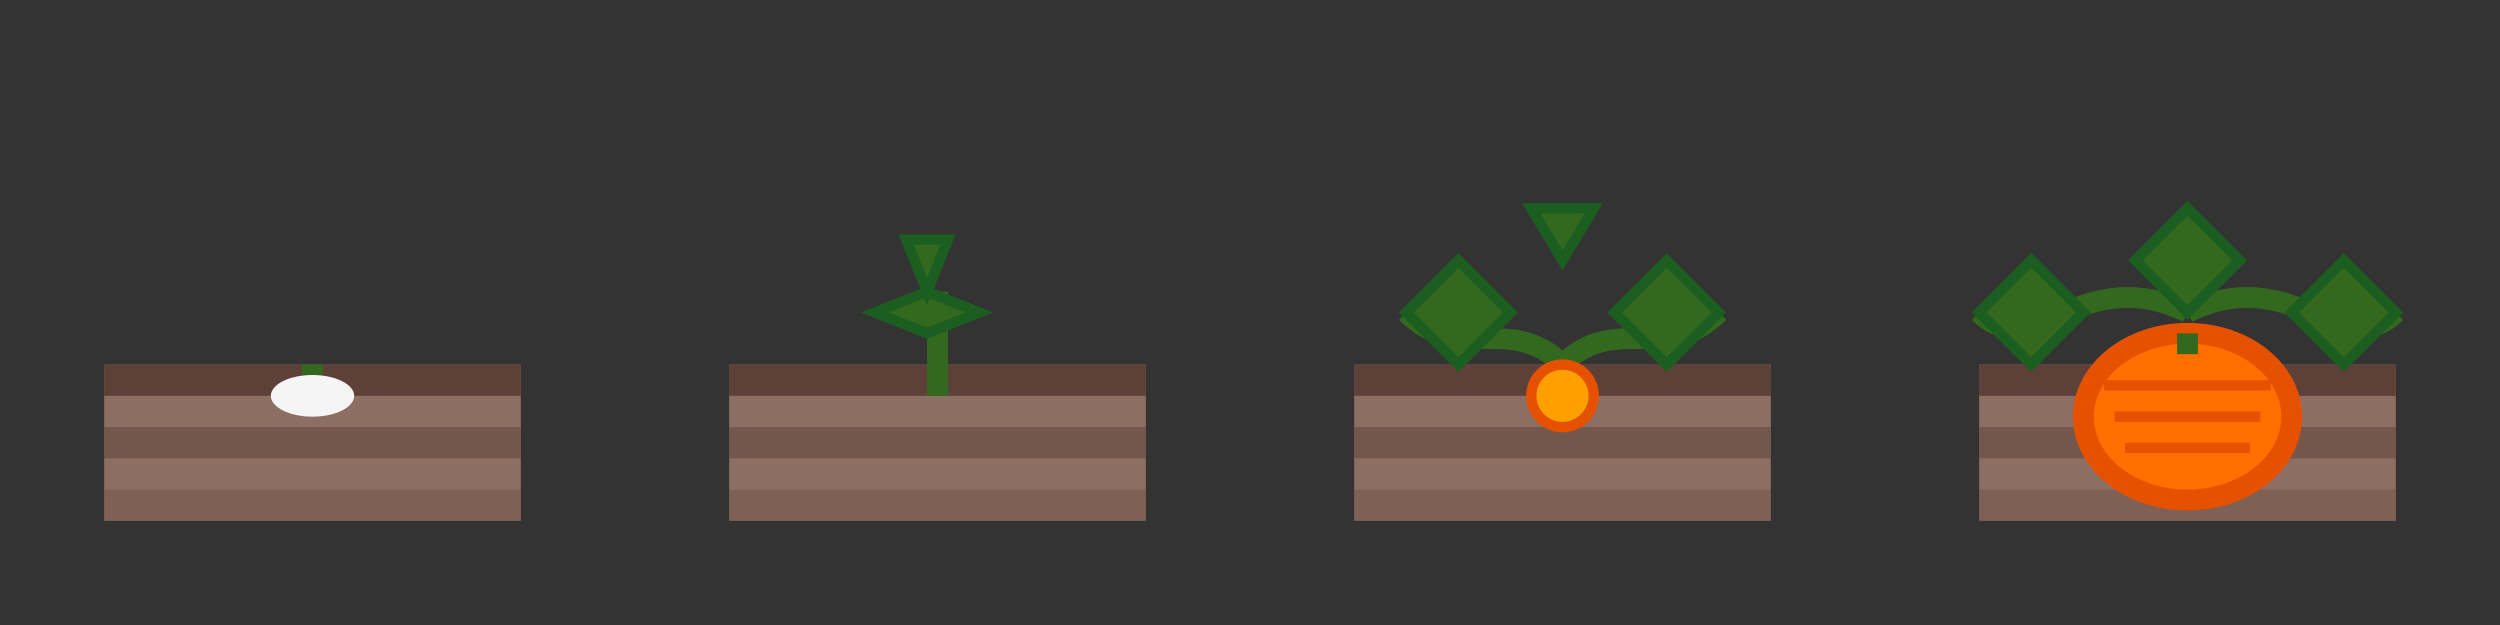 <svg xmlns="http://www.w3.org/2000/svg" viewBox="0 0 240 60">
  <rect x="0" y="0" width="240" height="60" fill="#333333" stroke="none"/>
  <!-- Seed Stage -->
  <g transform="translate(10, 10)">
    <!-- Soil -->
    <rect x="0" y="25" width="40" height="15" fill="#8D6E63"/>
    <rect x="0" y="25" width="40" height="3" fill="#5D4037"/>
    <rect x="0" y="31" width="40" height="3" fill="#5D4037" opacity="0.5"/>
    <rect x="0" y="37" width="40" height="3" fill="#5D4037" opacity="0.3"/>
    <!-- Seed -->
    <ellipse cx="20" cy="28" rx="4" ry="2" fill="#F5F5F5"/>
    <rect x="19" y="25" width="2" height="1" fill="#33691E"/>
  </g>

  <!-- Sprout Stage -->
  <g transform="translate(70, 10)">
    <!-- Soil -->
    <rect x="0" y="25" width="40" height="15" fill="#8D6E63"/>
    <rect x="0" y="25" width="40" height="3" fill="#5D4037"/>
    <rect x="0" y="31" width="40" height="3" fill="#5D4037" opacity="0.5"/>
    <rect x="0" y="37" width="40" height="3" fill="#5D4037" opacity="0.3"/>
    <!-- Stem -->
    <rect x="19" y="18" width="2" height="10" fill="#33691E"/>
    <!-- Leaves -->
    <path d="M14,20 L19,18 L24,20 L19,22 Z" fill="#33691E" stroke="#1B5E20" stroke-width="1"/>
    <path d="M19,18 L17,13 L21,13 Z" fill="#33691E" stroke="#1B5E20" stroke-width="1"/>
  </g>

  <!-- Growing Stage -->
  <g transform="translate(130, 10)">
    <!-- Soil -->
    <rect x="0" y="25" width="40" height="15" fill="#8D6E63"/>
    <rect x="0" y="25" width="40" height="3" fill="#5D4037"/>
    <rect x="0" y="31" width="40" height="3" fill="#5D4037" opacity="0.5"/>
    <rect x="0" y="37" width="40" height="3" fill="#5D4037" opacity="0.3"/>
    <!-- Vine -->
    <path d="M20,25 C15,20 10,25 5,20" stroke="#33691E" stroke-width="2" fill="none"/>
    <path d="M20,25 C25,20 30,25 35,20" stroke="#33691E" stroke-width="2" fill="none"/>
    <!-- Leaves -->
    <path d="M5,20 L10,15 L15,20 L10,25 Z" fill="#33691E" stroke="#1B5E20" stroke-width="1"/>
    <path d="M35,20 L30,15 L25,20 L30,25 Z" fill="#33691E" stroke="#1B5E20" stroke-width="1"/>
    <path d="M20,15 L17,10 L23,10 Z" fill="#33691E" stroke="#1B5E20" stroke-width="1"/>
    <!-- Small Pumpkin -->
    <circle cx="20" cy="28" r="3" fill="#FFA000" stroke="#E65100" stroke-width="1"/>
  </g>

  <!-- Mature Stage -->
  <g transform="translate(190, 10)">
    <!-- Soil -->
    <rect x="0" y="25" width="40" height="15" fill="#8D6E63"/>
    <rect x="0" y="25" width="40" height="3" fill="#5D4037"/>
    <rect x="0" y="31" width="40" height="3" fill="#5D4037" opacity="0.5"/>
    <rect x="0" y="37" width="40" height="3" fill="#5D4037" opacity="0.3"/>
    <!-- Vine -->
    <path d="M20,20 C10,15 5,25 0,20" stroke="#33691E" stroke-width="2" fill="none"/>
    <path d="M20,20 C30,15 35,25 40,20" stroke="#33691E" stroke-width="2" fill="none"/>
    <!-- Leaves -->
    <path d="M0,20 L5,15 L10,20 L5,25 Z" fill="#33691E" stroke="#1B5E20" stroke-width="1"/>
    <path d="M40,20 L35,15 L30,20 L35,25 Z" fill="#33691E" stroke="#1B5E20" stroke-width="1"/>
    <path d="M15,15 L20,10 L25,15 L20,20 Z" fill="#33691E" stroke="#1B5E20" stroke-width="1"/>
    <!-- Pumpkin -->
    <ellipse cx="20" cy="30" rx="10" ry="8" fill="#FF6F00" stroke="#E65100" stroke-width="2"/>
    <!-- Pumpkin Ridges -->
    <path d="M12,27 L28,27" stroke="#E65100" stroke-width="1"/>
    <path d="M13,30 L27,30" stroke="#E65100" stroke-width="1"/>
    <path d="M14,33 L26,33" stroke="#E65100" stroke-width="1"/>
    <!-- Stem -->
    <rect x="19" y="22" width="2" height="2" fill="#33691E"/>
  </g>
</svg>
